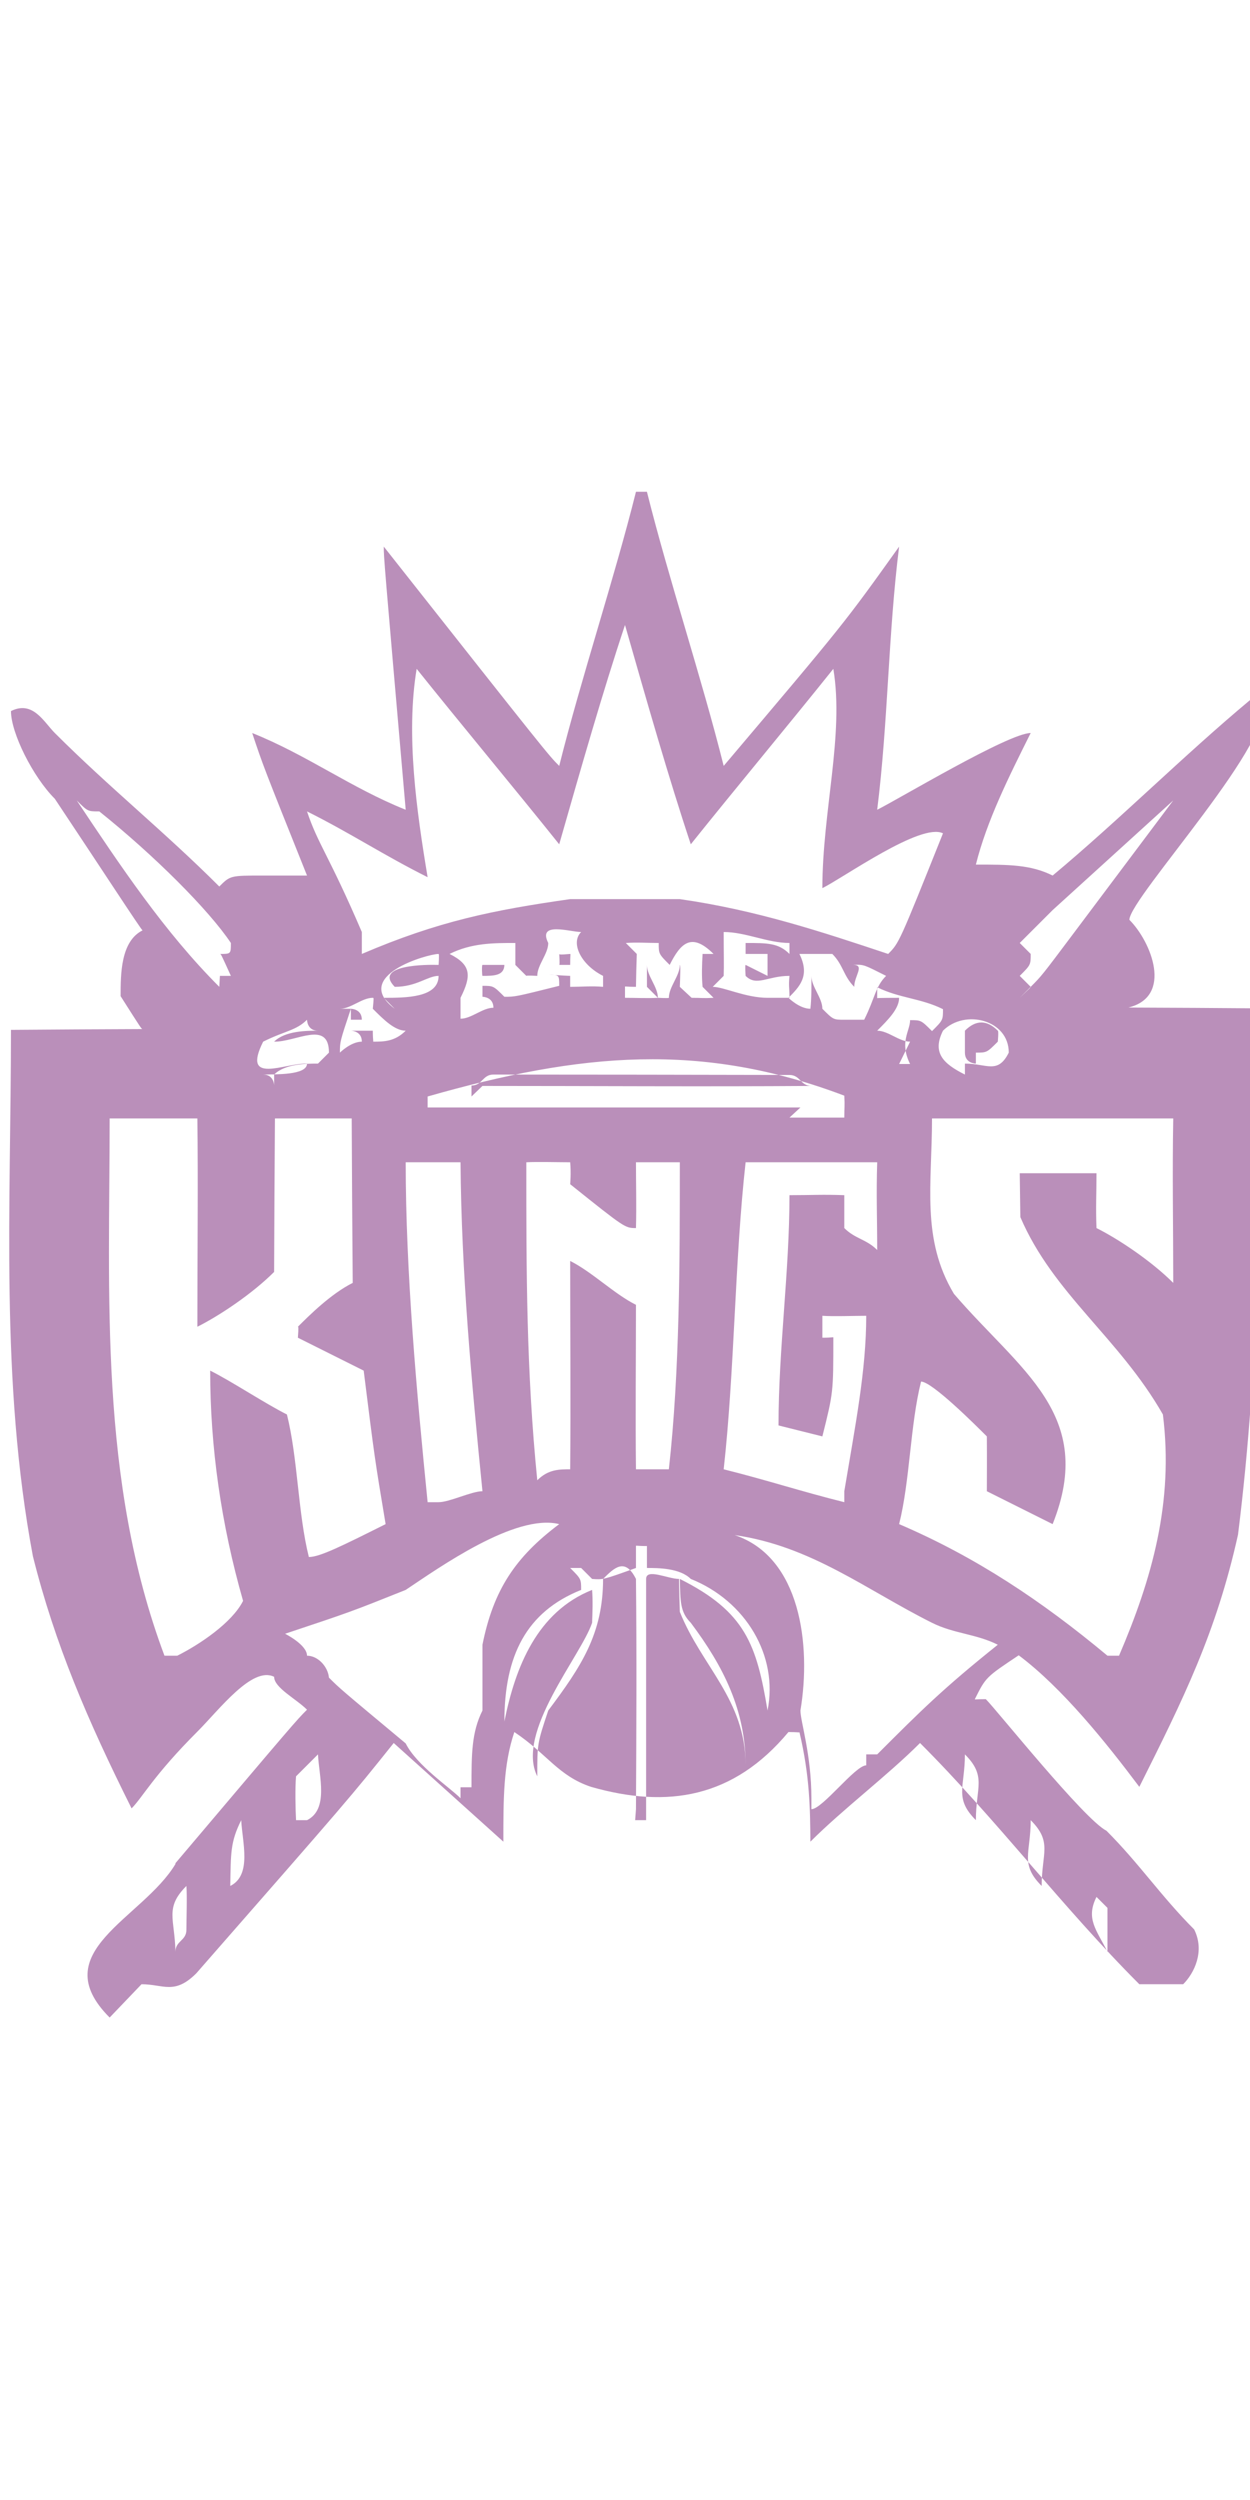 <?xml version="1.0" encoding="UTF-8"?>
<!DOCTYPE svg PUBLIC "-//W3C//DTD SVG 1.1//EN" "http://www.w3.org/Graphics/SVG/1.1/DTD/svg11.dtd">
<!-- Creator: CorelDRAW -->
<svg xmlns="http://www.w3.org/2000/svg" xml:space="preserve" width="1in" height="2in" style="shape-rendering:geometricPrecision; text-rendering:geometricPrecision; image-rendering:optimizeQuality; fill-rule:evenodd; clip-rule:evenodd"
viewBox="0 0 0.114 0.14"
 xmlns:xlink="http://www.w3.org/1999/xlink">
 <defs>
  <style type="text/css">
   <![CDATA[
    .fil0 {fill:#BA8FBA}
   ]]>
  </style>
 </defs>
 <g id="Layer_x0020_1">
  <path class="fil0" d="M0.01 0.14c-0.006,-0.006 0.003,-0.009 0.006,-0.014 0,-3.73863e-005 0,-5.60794e-005 0,-7.47726e-005 0.011,-0.013 0.011,-0.013 0.012,-0.014 -0.001,-0.001 -0.003,-0.002 -0.003,-0.003 -0.002,-0.001 -0.005,0.003 -0.007,0.005 -0.004,0.004 -0.005,0.006 -0.006,0.007 -0.004,-0.008 -0.007,-0.015 -0.009,-0.023 -0.003,-0.016 -0.002,-0.032 -0.002,-0.048 0.004,-3.73863e-005 0.008,-5.60794e-005 0.012,-7.47726e-005 -9.31948e-005,-0 -9.31948e-005,-0 -0.002,-0.003 0,-0.002 0,-0.005 0.002,-0.006 -9.34657e-005,-0 -0.004,-0.006 -0.008,-0.012 -0.002,-0.002 -0.004,-0.006 -0.004,-0.008 0.002,-0.001 0.003,0.001 0.004,0.002 0.005,0.005 0.01,0.009 0.015,0.014 0.001,-0.001 0.001,-0.001 0.004,-0.001 0.002,0 0.004,0 0.004,0 -0.004,-0.01 -0.004,-0.01 -0.005,-0.013 0.005,0.002 0.009,0.005 0.014,0.007 9.31948e-005,-9.31948e-005 0,-0 0,-0 -0.002,-0.023 -0.002,-0.023 -0.002,-0.024 0.015,0.019 0.015,0.019 0.016,0.02 0.002,-0.008 0.005,-0.017 0.007,-0.025 0,0 0,0 0.001,0 0.002,0.008 0.005,0.017 0.007,0.025 0,3.73863e-005 0,7.47726e-005 0,0 0.011,-0.013 0.011,-0.013 0.016,-0.02 -0.001,0.008 -0.001,0.016 -0.002,0.024 0.002,-0.001 0.012,-0.007 0.014,-0.007 -0.002,0.004 -0.004,0.008 -0.005,0.012 9.34657e-005,9.34657e-005 0,0 0,0 0.003,-0 0.005,-0 0.007,0.001 0.006,-0.005 0.012,-0.011 0.018,-0.016 0,0 0.001,1.86931e-005 0.001,3.73863e-005 0.002,0.003 -0.012,0.018 -0.012,0.02 0.002,0.002 0.004,0.007 -9.31948e-005,0.008 0,0 0,0 0,0 0.004,1.86931e-005 0.008,3.73863e-005 0.012,7.47726e-005 9.34657e-005,0.016 0,0.032 -0.002,0.048 -0.002,0.009 -0.005,0.015 -0.009,0.023 -0,0 -0,0 -0,0 -0.003,-0.004 -0.007,-0.009 -0.011,-0.012 -0.003,0.002 -0.003,0.002 -0.004,0.004 0,5.60794e-005 0,0 0.001,0 0.001,0.001 0.009,0.011 0.011,0.012 0.003,0.003 0.005,0.006 0.008,0.009 0.001,0.002 0,0.004 -0.001,0.005 -0.001,0 -0.003,0 -0.004,0 -0.007,-0.007 -0.013,-0.015 -0.02,-0.022 -0.003,0.003 -0.007,0.006 -0.01,0.009 -1.86931e-005,-0.003 -5.60794e-005,-0.006 -0.001,-0.01 -0,7.45017e-005 -0,0 -0.001,0 -0.005,0.006 -0.011,0.007 -0.018,0.005 -0.003,-0.001 -0.004,-0.003 -0.007,-0.005 -0.001,0.003 -0.001,0.006 -0.001,0.01 -0.01,-0.009 -0.01,-0.009 -0.01,-0.009 -0.004,0.005 -0.004,0.005 -0.018,0.021 -0.002,0.002 -0.003,0.001 -0.005,0.001zm0.023 -0.099c-0.003,-0.007 -0.004,-0.008 -0.005,-0.011 0.004,0.002 0.007,0.004 0.011,0.006 7.47726e-005,-9.34657e-005 0,-0 0,-0 -0.001,-0.006 -0.002,-0.013 -0.001,-0.019 0.004,0.005 0.009,0.011 0.013,0.016 0.002,-0.007 0.004,-0.014 0.006,-0.02 0.002,0.007 0.004,0.014 0.006,0.02 0.004,-0.005 0.009,-0.011 0.013,-0.016 0.001,0.006 -0.001,0.013 -0.001,0.02 0.002,-0.001 0.009,-0.006 0.011,-0.005 -0.004,0.01 -0.004,0.01 -0.005,0.011 -0.006,-0.002 -0.012,-0.004 -0.019,-0.005 -0.003,0 -0.007,0 -0.01,0 -0.007,0.001 -0.012,0.002 -0.019,0.005zm0.018 0.003c7.45017e-005,-0 0,-0.001 0,-0.001 0,3.73863e-005 0,9.34657e-005 0.001,0 5.60794e-005,0 0,0 0,0.001 -0,0 -0.001,0 -0.001,0zm-0.007 0.001c-3.73863e-005,-0 -7.47726e-005,-0.001 -0,-0.001 0.001,-0 0.001,-0 0.002,-0 -1.86931e-005,0.001 -0.001,0.001 -0.002,0.001zm-0.024 0.001c-0.005,-0.005 -0.009,-0.011 -0.013,-0.017 0.001,0.001 0.001,0.001 0.002,0.001 1.86931e-005,0 3.73863e-005,0 5.60794e-005,0 0.005,0.004 0.01,0.009 0.012,0.012 0,0.001 -0,0.001 -0.001,0.001 9.31948e-005,0 9.31948e-005,0 0.001,0.002 -0,0 -0.001,0 -0.001,0zm0.074 0c-0,-0 -0.001,-0.001 -0.001,-0.001 0.001,-0.001 0.001,-0.001 0.001,-0.002 -0,-0 -0.001,-0.001 -0.001,-0.001 0.001,-0.001 0.002,-0.002 0.003,-0.003 0.011,-0.01 0.011,-0.01 0.011,-0.01 -0.003,0.004 -0.006,0.008 -0.009,0.012 -0.003,0.004 -0.003,0.004 -0.004,0.005 -0,5.58085e-005 -0,5.58085e-005 -0.001,0.001zm-0.032 0c-0,-0 -0.001,-0 -0.001,-0 0,-0 0.001,-0 0.001,-0 3.73863e-005,-0.001 7.47726e-005,-0.002 0,-0.002 -0,0.001 -0.001,0.002 -0.001,0.003 -0,5.60794e-005 -0.001,0 -0.001,0 -0,-0.001 -0.001,-0.002 -0.001,-0.003 0,0.001 0,0.001 0,0.002 0,0 0,0 0.001,0.001 -0.001,5.60794e-005 -0.002,0 -0.003,0 0,-0 0,-0 0,-0.001 0,-7.47726e-005 0,-0 0.001,-0 1.86931e-005,-0.001 3.73863e-005,-0.002 7.47726e-005,-0.003 -0,-0 -0,-0 -0.001,-0.001 0.001,-7.47726e-005 0.002,-0 0.003,-0 0,0.001 0,0.001 0.001,0.002 0.001,-0.002 0.002,-0.003 0.004,-0.001 -0,0 -0.001,0 -0.001,0 -5.60794e-005,0.001 -9.34657e-005,0.002 -0,0.003 0,0 0,0 0.001,0.001 -0.001,5.60794e-005 -0.001,0 -0.002,0zm0.008 0.001c-0.002,-0 -0.004,-0.001 -0.005,-0.001 0.001,-0.001 0.001,-0.001 0.001,-0.001 3.71154e-005,-0.001 0,-0.002 -0,-0.004 0.002,0 0.004,0.001 0.006,0.001 0,0 0,0 0,0.001 -0.001,-0.001 -0.002,-0.001 -0.004,-0.001 0,0 0,0.001 0,0.001 0.001,0 0.001,0 0.002,0 -0,0.001 -0,0.001 -0,0.002 -0,-0 -0,-0 -0.002,-0.001 -7.47726e-005,0 -0,0.001 -0,0.001 0.001,0.001 0.002,0 0.004,0 -9.34657e-005,0.001 -0,0.001 -0,0.002 -0,0 -0,0 -0.001,0zm-0.028 0c0.001,-0.002 0.001,-0.003 -0.001,-0.004 0.002,-0.001 0.004,-0.001 0.006,-0.001 -0,0.002 -0,0.002 -0,0.002 0,0 0.001,0.001 0.001,0.001 0,-5.60794e-005 0.001,-0 0.001,-0 0,-0.001 0.001,-0.002 0.001,-0.003 -0.001,-0.002 0.002,-0.001 0.003,-0.001 -0.001,0.001 0,0.003 0.002,0.004 0,0 0,0 0,0.001 -0.001,-9.34657e-005 -0.002,-0 -0.003,-0 0,-0 0,-0 0,-0.001 -0.001,-3.73863e-005 -0.001,-7.47726e-005 -0.002,-9.34657e-005 0,0 0,0 0,0 0.001,0 0.001,0 0.001,0.001 -0.004,0.001 -0.004,0.001 -0.005,0.001 -0.001,-0.001 -0.001,-0.001 -0.002,-0.001 0,0 0,0.001 0,0.001 0,0 0.001,0 0.001,0.001 -0.001,0 -0.002,0.001 -0.003,0.001zm-0.006 0.001c-0.004,-0.003 0.003,-0.005 0.004,-0.005 7.47726e-005,0 0,0.001 0,0.001 -0.001,-3.73863e-005 -0.006,-3.73863e-005 -0.004,0.002 0.002,0 0.003,-0.001 0.004,-0.001 -0,0.002 -0.003,0.002 -0.005,0.002zm0.041 0.001c-0.001,-0 -0.001,-0 -0.002,-0.001 -0,-0.001 -0.001,-0.002 -0.001,-0.003 -0,0.001 1.84222e-005,0.002 -9.34657e-005,0.003 -0.001,-0 -0.002,-0.001 -0.002,-0.001 0.001,-0.001 0.002,-0.002 0.001,-0.004 0.001,-0 0.001,-0 0.003,0 0.001,0.001 0.001,0.002 0.002,0.003 0,-0.001 0.001,-0.002 -9.34657e-005,-0.002 0.001,-5.58085e-005 0.001,0 0.003,0.001 -0.001,0.001 -0.001,0.002 -0.002,0.004 -0,5.58085e-005 -0,0 -0,0zm-0.045 0c0,-0 0,-0.001 0,-0.001 0,0 0.001,0 0.001,0.001 -0,0 -0.001,0 -0.001,0zm0.051 0.002c-0.001,-0 -0.002,-0.001 -0.003,-0.001 0.001,-0.001 0.002,-0.002 0.002,-0.003 -0,-0 -0.002,0 -0.002,3.71154e-005 0,-0 0,-0.001 0,-0.001 0.002,0.001 0.004,0.001 0.006,0.002 -0,0.001 -0,0.001 -0.001,0.002 -0.001,-0.001 -0.001,-0.001 -0.002,-0.001 -0,0.001 -0.001,0.002 -0,0.004 -0,0 -0,0 -0.001,0zm-0.052 0.001c0,-0.001 0,-0.001 0.001,-0.004 -0,-0 -0,-0 -0.001,-0 0.001,-0 0.002,-0.001 0.003,-0.001 9.31948e-005,0 9.31948e-005,0 -0,0.001 0.001,0.001 0.002,0.002 0.003,0.002 -0.001,0.001 -0.002,0.001 -0.003,0.001 9.34657e-005,-0 0,-0 0,-0.001 -0.001,0 -0.001,0 -0.002,0 0,0 0,0 0,0 0,0 0.001,0 0.001,0.001 -0.001,0 -0.002,0.001 -0.002,0.001zm0.058 0.001c-0,-0 -0.001,-0 -0.001,-0.001 0,-0.001 0,-0.001 0,-0.002 0.001,-0.001 0.002,-0.001 0.003,-0 9.34657e-005,0 0,0.001 0,0.001 -0.001,0.001 -0.001,0.001 -0.002,0.001zm-0.001 0.001c-0.002,-0.001 -0.003,-0.002 -0.002,-0.004 0.002,-0.002 0.006,-0.001 0.006,0.002 -0.001,0.002 -0.002,0.001 -0.004,0.001zm-0.063 0.001c-0,-0 -0,-0.001 -0.001,-0.001 0.001,-3.73863e-005 0.004,9.31948e-005 0.004,-0.001 -0.002,-7.47726e-005 -0.006,0.002 -0.004,-0.002 0.002,-0.001 0.003,-0.001 0.004,-0.002 5.60794e-005,-0 0,-0 0,-0 0,0 0,0.001 0.001,0.001 -0.001,0 -0.003,0 -0.004,0.001 0.002,3.73863e-005 0.005,-0.002 0.005,0.001 -0,0 -0.001,0.001 -0.001,0.001 -0.001,0 -0.003,0 -0.004,0.001zm0.018 0.001c0,-0 0,-0 0,-0.001 0.001,-0 0.001,-0.001 0.002,-0.001 0.009,0 0.018,1.86931e-005 0.027,3.73863e-005 0.001,0 0.001,0.001 0.002,0.001 -0.01,7.45017e-005 -0.02,0 -0.03,0zm0.03 0.001c-0.011,-0 -0.022,-0 -0.034,-0 0,-0 0,-0 0,-0.001 0.014,-0.004 0.025,-0.005 0.038,-7.45017e-005 5.60794e-005,0.001 0,0.001 0,0.002 -0.002,0 -0.003,0 -0.005,0zm-0.024 0.034c-0.001,-0.01 -0.001,-0.019 -0.001,-0.029 0.001,-5.58085e-005 0.003,-0 0.004,-0 9.34657e-005,0.001 0,0.002 0,0.002 0.005,0.004 0.005,0.004 0.006,0.004 5.58085e-005,-0.002 0,-0.004 0,-0.006 0.001,0 0.003,0 0.004,0 -0,0.009 -0,0.019 -0.001,0.028 -0.001,0 -0.002,0 -0.003,0 -5.60794e-005,-0.005 -0,-0.01 -0,-0.015 -0.002,-0.001 -0.004,-0.003 -0.006,-0.004 0,0.006 5.60794e-005,0.013 0,0.019 -0.001,0 -0.002,0 -0.003,0.001zm0.028 0.002c-0.004,-0.001 -0.007,-0.002 -0.011,-0.003 0.001,-0.009 0.001,-0.019 0.002,-0.028 0.004,0 0.008,0 0.012,0 -9.31948e-005,0.003 -0,0.005 -0,0.008 -0.001,-0.001 -0.002,-0.001 -0.003,-0.002 0,-0.001 0,-0.002 0,-0.003 -0.002,-7.47726e-005 -0.003,-0 -0.005,-0 -0,0.007 -0.001,0.014 -0.001,0.021 0.004,0.001 0.004,0.001 0.004,0.001 0.001,-0.004 0.001,-0.004 0.001,-0.009 -0,-9.34657e-005 -0,-0 -0.001,-0 0,-0.001 0,-0.002 0,-0.002 0.001,7.47726e-005 0.003,0 0.004,0 -0,0.005 -0.001,0.01 -0.002,0.016 -0,0 -0,0 -0,0.001zm-0.038 0c-0.001,-0.01 -0.002,-0.021 -0.002,-0.031 0.002,0 0.003,0 0.005,0 7.47726e-005,0.01 0.001,0.02 0.002,0.03 -0.001,0 -0.003,0.001 -0.004,0.001zm0.062 0.014c-0.006,-0.005 -0.012,-0.009 -0.019,-0.012 0.001,-0.004 0.001,-0.009 0.002,-0.013 0.001,0 0.005,0.004 0.006,0.005 1.86931e-005,0.002 -0,0.004 -0,0.005 0.002,0.001 0.004,0.002 0.006,0.003 0.004,-0.01 -0.003,-0.014 -0.009,-0.021 -0.003,-0.005 -0.002,-0.01 -0.002,-0.016 0.007,0 0.015,0 0.022,0 -9.31948e-005,0.005 -0,0.01 -0,0.015 -0.002,-0.002 -0.005,-0.004 -0.007,-0.005 -7.47726e-005,-0.002 -0,-0.003 -0,-0.005 -0.002,0 -0.005,0 -0.007,0 1.84222e-005,0.001 3.71154e-005,0.003 5.58085e-005,0.004 0.003,0.007 0.009,0.011 0.013,0.018 0.001,0.008 -0.001,0.015 -0.004,0.022zm-0.086 0c-0.006,-0.016 -0.005,-0.033 -0.005,-0.049 0.003,0 0.005,0 0.008,0 7.47726e-005,0.006 0,0.012 0,0.019 0.002,-0.001 0.005,-0.003 0.007,-0.005 1.86931e-005,-0.005 3.73863e-005,-0.009 7.47726e-005,-0.014 0.002,-0 0.004,-0 0.007,-0 1.86931e-005,0.005 5.58085e-005,0.01 9.31948e-005,0.015 -0.002,0.001 -0.004,0.003 -0.005,0.004 3.73863e-005,0 7.45017e-005,0 0,0.001 0.002,0.001 0.004,0.002 0.006,0.003 0.001,0.008 0.001,0.008 0.002,0.014 -0.004,0.002 -0.006,0.003 -0.007,0.003 -0.001,-0.004 -0.001,-0.009 -0.002,-0.013 -0.002,-0.001 -0.005,-0.003 -0.007,-0.004 0,0.007 0.001,0.014 0.003,0.021 -0.001,0.002 -0.004,0.004 -0.006,0.005zm0.027 0.013c-0.001,-0.001 -0.004,-0.003 -0.005,-0.005 -0.006,-0.005 -0.006,-0.005 -0.007,-0.006 -9.31948e-005,-0.001 -0.001,-0.002 -0.002,-0.002 -0,-0.001 -0.002,-0.002 -0.002,-0.002 0.006,-0.002 0.006,-0.002 0.011,-0.004 0.003,-0.002 0.01,-0.007 0.014,-0.006 -0.004,0.003 -0.006,0.006 -0.007,0.011 0,0.003 0,0.005 0,0.006 -0.001,0.002 -0.001,0.004 -0.001,0.007 -0,0 -0,0 -0.001,0zm0.032 0c-0,-0.004 -0.001,-0.007 -0.001,-0.008 0.001,-0.006 -0,-0.014 -0.006,-0.016 0.007,0.001 0.012,0.005 0.018,0.008 0.002,0.001 0.004,0.001 0.006,0.002 -0.005,0.004 -0.007,0.006 -0.011,0.01 -0,0 -0.001,0 -0.001,0 0,0 0,0 0,0.001 -0.001,0 -0.004,0.004 -0.005,0.004zm-0.016 0.001c3.71154e-005,-0.007 7.45017e-005,-0.014 0,-0.021 -0.001,-0.002 -0.002,-0.001 -0.003,-0 -0,0.005 -0.002,0.008 -0.005,0.012 -0.001,0.003 -0.001,0.003 -0.001,0.006 -0.002,-0.004 0.004,-0.011 0.005,-0.014 3.73863e-005,-0.001 7.47726e-005,-0.002 0,-0.003 -0.005,0.002 -0.007,0.007 -0.008,0.012 -0,-0.006 0.002,-0.01 0.007,-0.012 -0,-0.001 -0,-0.001 -0.001,-0.002 0,-0 0,-0 0.001,-0 0,0 0.001,0.001 0.001,0.001 0.001,7.47726e-005 0.001,7.47726e-005 0.004,-0.001 0,-0.001 0,-0.001 0,-0.002 0,-7.45017e-005 0,-0 0.001,-0 0,0.001 0,0.001 0,0.002 0.001,0 0.003,0 0.004,0.001 0,-0.001 0,-0.001 0.001,-0.002 7.45017e-005,0 0,0 0,0 -0.001,0.001 -0.001,0.001 -0.001,0.002 0.005,0.002 0.008,0.007 0.007,0.012 -0.001,-0.006 -0.002,-0.009 -0.008,-0.012 5.60794e-005,0.002 0,0.003 0.001,0.004 0.003,0.004 0.005,0.008 0.005,0.013 -0,-7.47726e-005 -0,-0 -0,-0 0,-0.006 -0.004,-0.009 -0.006,-0.014 -3.71154e-005,-0.001 -5.58085e-005,-0.002 -7.45017e-005,-0.003 -0.001,-0 -0.003,-0.001 -0.003,-0 0,0.007 0,0.015 0,0.022 -0,0 -0.001,0 -0.001,0zm-0.031 0.001c-5.60794e-005,-0.001 -9.34657e-005,-0.003 -0,-0.004 0.001,-0.001 0.001,-0.001 0.002,-0.002 9.31948e-005,0.002 0.001,0.005 -0.001,0.006zm0.062 0c-0.002,-0.002 -0.001,-0.003 -0.001,-0.006 0.002,0.002 0.001,0.003 0.001,0.006zm-0.068 0.006c5.60794e-005,-0.003 -0,-0.004 0.001,-0.006 9.31948e-005,0.002 0.001,0.005 -0.001,0.006zm0.074 0c-0.002,-0.002 -0.001,-0.003 -0.001,-0.006 0.002,0.002 0.001,0.003 0.001,0.006zm0.006 0.006c-0.001,-0.002 -0.002,-0.003 -0.001,-0.005 0,0 0.001,0.001 0.001,0.001 0,0.002 0,0.002 -0,0.004zm-0.085 0c-5.60794e-005,-0.003 -0.001,-0.004 0.001,-0.006 7.47726e-005,0.001 0,0.003 0,0.004 -0,0.001 -0.001,0.001 -0.001,0.002z"/>
 </g>
</svg>
